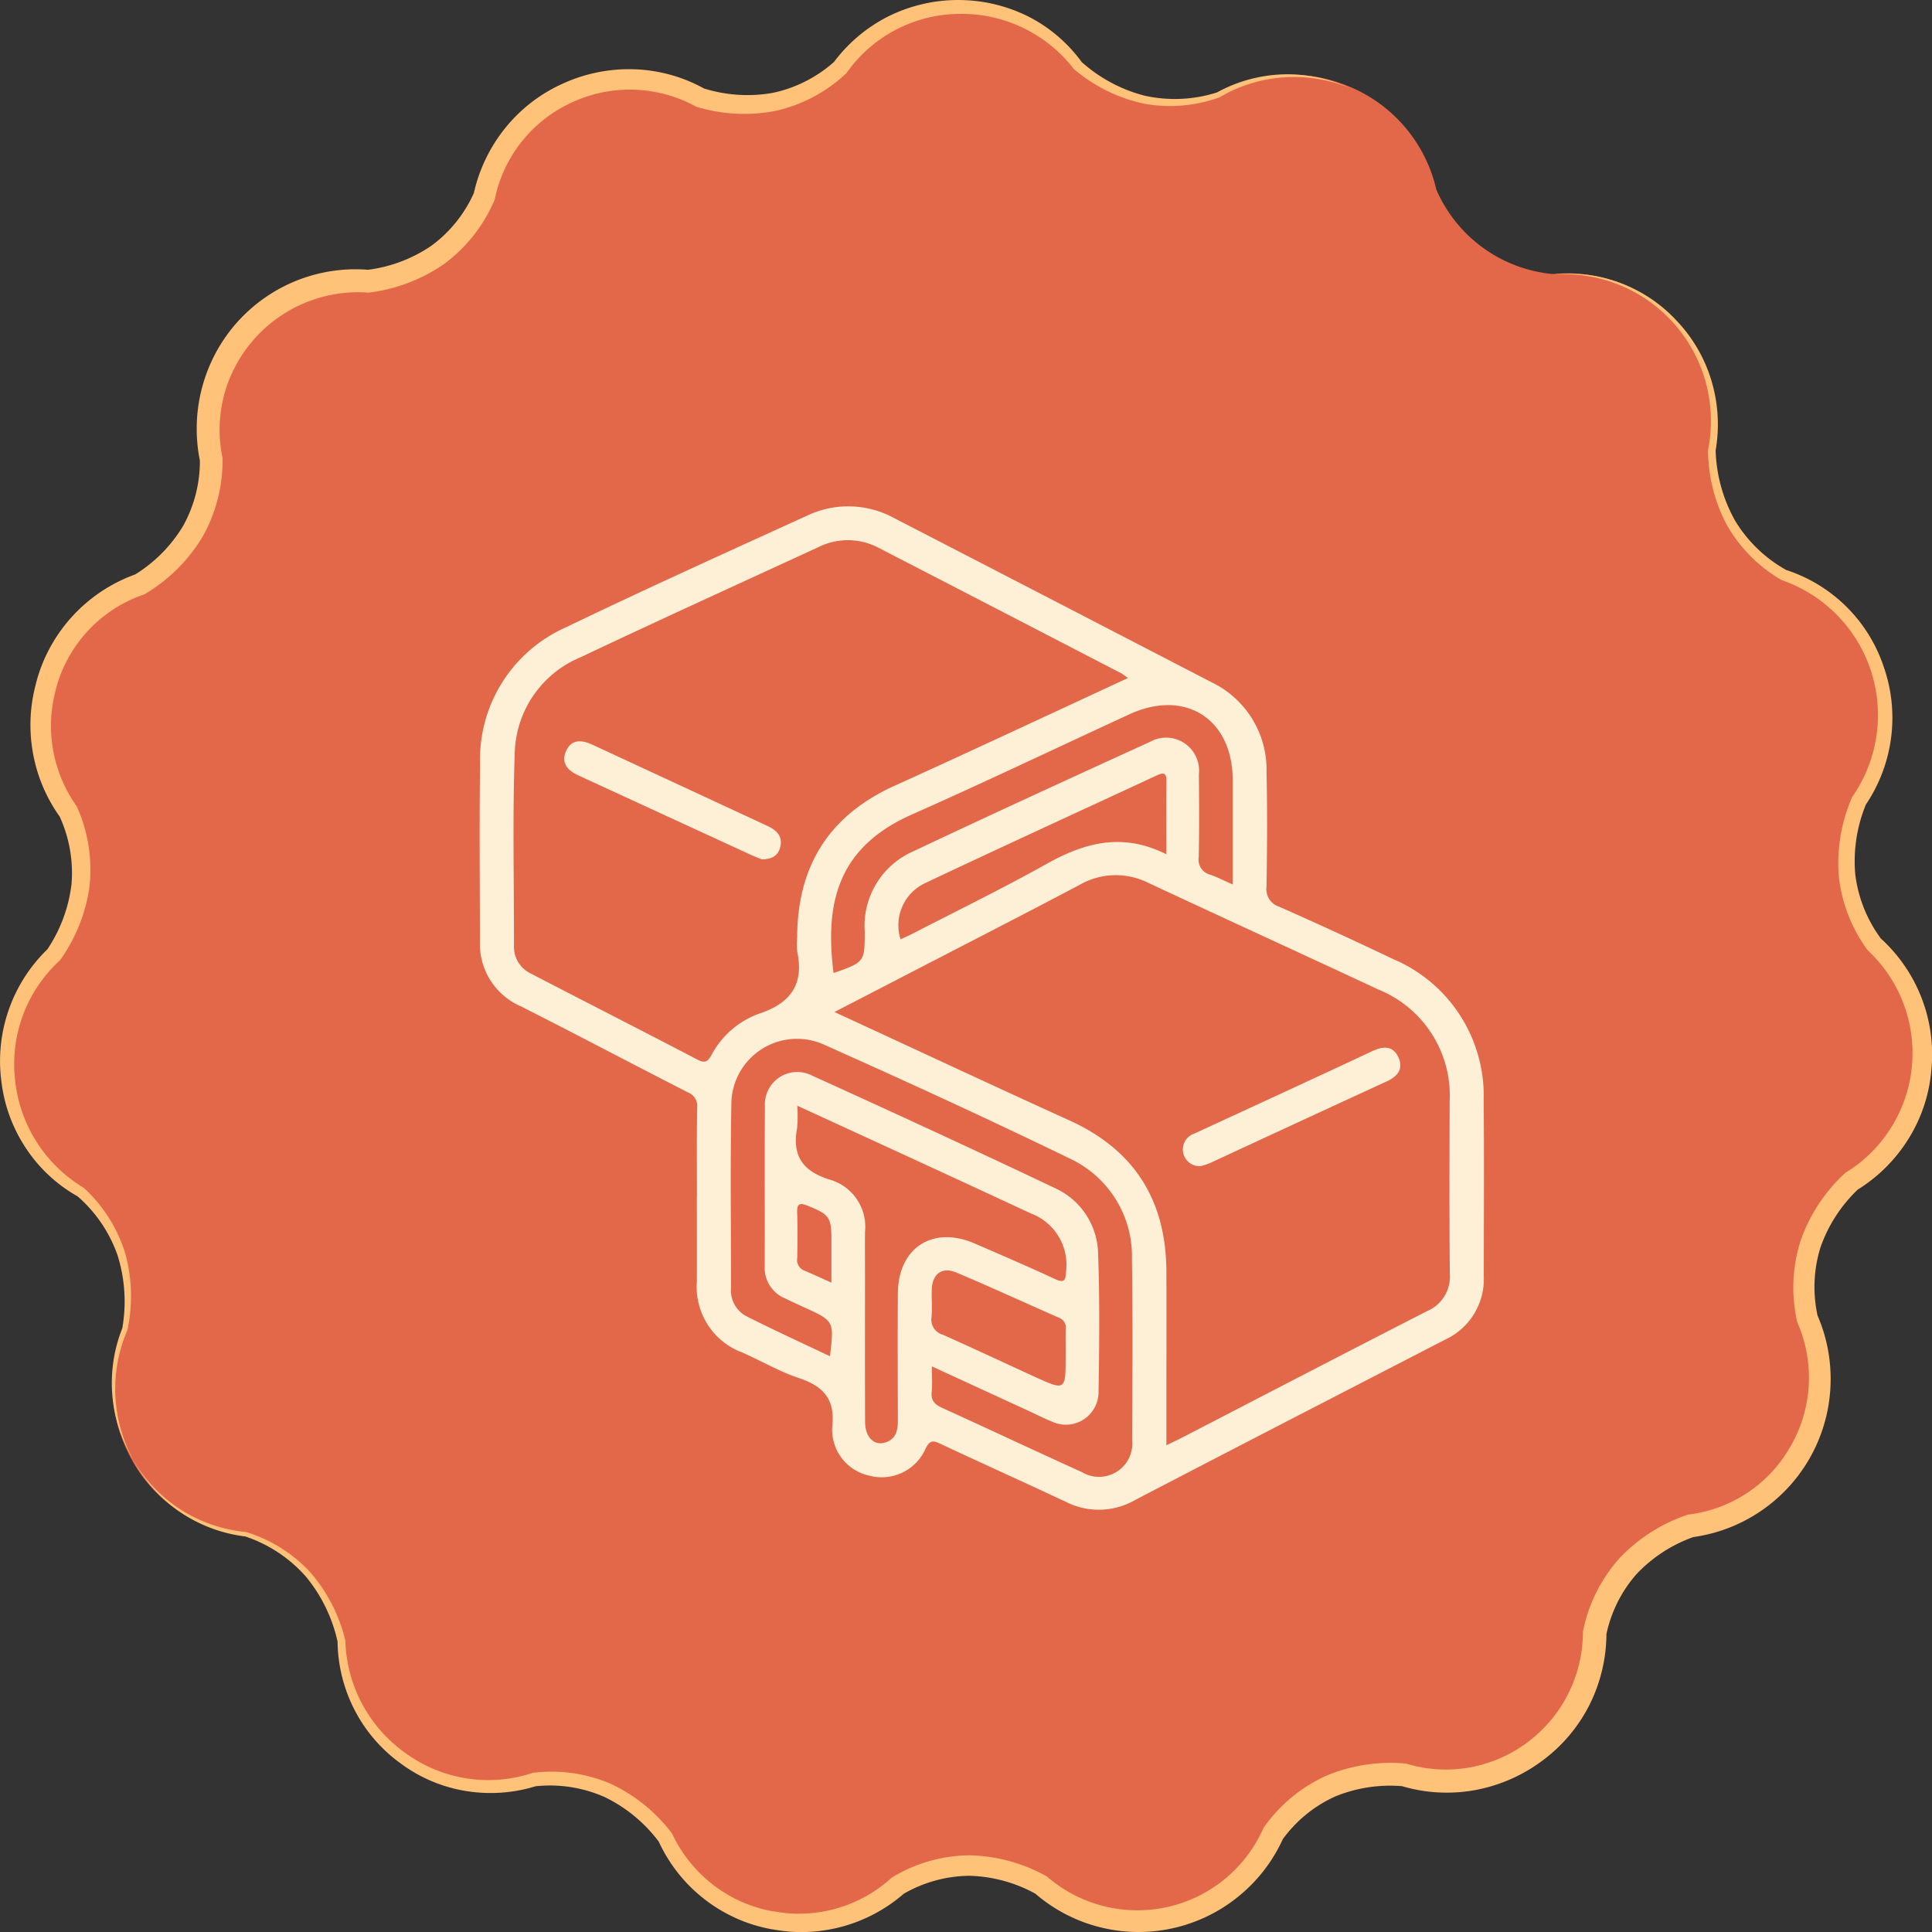 <svg xmlns="http://www.w3.org/2000/svg" xmlns:xlink="http://www.w3.org/1999/xlink" width="145" height="145" viewBox="0 0 145 145">
  <rect x="0" y="0" width="145" height="145" fill="#333333" stroke="none"/>
  <defs>
    <clipPath id="clip-path">
      <path id="Trazado_611025" data-name="Trazado 611025" d="M72.628,1.073a11,11,0,0,0-8.919,4.552A10.54,10.54,0,0,1,53.171,7.88a10.955,10.955,0,0,0-9.324-.6c-.156.058-.312.119-.466.184l-.12.05a11.051,11.051,0,0,0-6.3,7.8,10.581,10.581,0,0,1-8.714,6.368,10.966,10.966,0,0,0-9.2,3.715,11.091,11.091,0,0,0-2.6,9.664,10.617,10.617,0,0,1-5.353,9.395,11.053,11.053,0,0,0-6.932,7.179c-.011.033-.016.065-.027.094-.049.174-.1.347-.14.521A11.1,11.1,0,0,0,5.7,61.525,10.665,10.665,0,0,1,4.61,72.3,11.249,11.249,0,0,0,6.623,90.121a10.661,10.661,0,0,1,3.332,10.292,11.1,11.1,0,0,0,.377,9.374c.076.162.16.313.246.466.018.033.033.066.049.094a11,11,0,0,0,8.387,5.485,10.618,10.618,0,0,1,7.21,8.042,11.159,11.159,0,0,0,14.481,10.394,10.542,10.542,0,0,1,9.859,4.364A11.023,11.023,0,0,0,58.4,144.81c.031.008.062.008.094.016.175.03.349.063.531.087a10.986,10.986,0,0,0,9-2.671A10.514,10.514,0,0,1,78.8,142.2a11.147,11.147,0,0,0,17.436-3.876,10.544,10.544,0,0,1,9.838-4.4,10.96,10.96,0,0,0,9.241-1.359c.147-.091.29-.19.43-.29.031-.021.067-.041.1-.065a11.079,11.079,0,0,0,4.553-8.954,10.606,10.606,0,0,1,7.207-8.041,11.205,11.205,0,0,0,8.775-15.557,10.656,10.656,0,0,1,3.316-10.334,11.23,11.23,0,0,0,1.717-17.792,10.671,10.671,0,0,1-1.151-10.8,11.221,11.221,0,0,0-5.632-16.957,10.637,10.637,0,0,1-5.427-9.394,11.092,11.092,0,0,0-2.721-9.578,10.96,10.96,0,0,0-9.29-3.608,10.583,10.583,0,0,1-8.744-6.334,11.053,11.053,0,0,0-6.381-7.675.884.884,0,0,0-.107-.042c-.156-.066-.32-.128-.48-.19a10.975,10.975,0,0,0-9.364.732A10.528,10.528,0,0,1,81.563,5.477a11,11,0,0,0-8.778-4.405h-.157" transform="translate(-1.105 -1.072)" fill="#e36849"/>
    </clipPath>
    <clipPath id="clip-path-2">
      <path id="Trazado_611025-2" data-name="Trazado 611025" d="M72.628,1.073a11,11,0,0,0-8.919,4.552A10.54,10.54,0,0,1,53.171,7.88a10.955,10.955,0,0,0-9.324-.6c-.156.058-.312.119-.466.184l-.12.05a11.051,11.051,0,0,0-6.3,7.8,10.581,10.581,0,0,1-8.714,6.368,10.966,10.966,0,0,0-9.2,3.715,11.091,11.091,0,0,0-2.6,9.664,10.617,10.617,0,0,1-5.353,9.395,11.053,11.053,0,0,0-6.932,7.179c-.011.033-.016.065-.027.094-.049.174-.1.347-.14.521A11.1,11.1,0,0,0,5.7,61.525,10.665,10.665,0,0,1,4.61,72.3,11.249,11.249,0,0,0,6.623,90.121a10.661,10.661,0,0,1,3.332,10.292,11.1,11.1,0,0,0,.377,9.374c.076.162.16.313.246.466.018.033.033.066.049.094a11,11,0,0,0,8.387,5.485,10.618,10.618,0,0,1,7.21,8.042,11.159,11.159,0,0,0,14.481,10.394,10.542,10.542,0,0,1,9.859,4.364A11.023,11.023,0,0,0,58.4,144.81c.031.008.062.008.094.016.175.03.349.063.531.087a10.986,10.986,0,0,0,9-2.671A10.514,10.514,0,0,1,78.8,142.2a11.147,11.147,0,0,0,17.436-3.876,10.544,10.544,0,0,1,9.838-4.4,10.96,10.96,0,0,0,9.241-1.359c.147-.091.29-.19.43-.29.031-.021.067-.041.1-.065a11.079,11.079,0,0,0,4.553-8.954,10.606,10.606,0,0,1,7.207-8.041,11.205,11.205,0,0,0,8.775-15.557,10.656,10.656,0,0,1,3.316-10.334,11.23,11.23,0,0,0,1.717-17.792,10.671,10.671,0,0,1-1.151-10.8,11.221,11.221,0,0,0-5.632-16.957,10.637,10.637,0,0,1-5.427-9.394,11.092,11.092,0,0,0-2.721-9.578,10.96,10.96,0,0,0-9.29-3.608,10.583,10.583,0,0,1-8.744-6.334,11.053,11.053,0,0,0-6.381-7.675.884.884,0,0,0-.107-.042c-.156-.066-.32-.128-.48-.19a10.975,10.975,0,0,0-9.364.732A10.528,10.528,0,0,1,81.563,5.477a11,11,0,0,0-8.778-4.405h-.157" transform="translate(-1.105 -1.072)" fill="#fff"/>
    </clipPath>
    <clipPath id="clip-path-3">
      <rect id="Rectángulo_378432" data-name="Rectángulo 378432" width="145" height="145" fill="none"/>
    </clipPath>
    <clipPath id="clip-path-4">
      <rect id="Rectángulo_379157" data-name="Rectángulo 379157" width="75.371" height="75.313" fill="#fef0d7"/>
    </clipPath>
  </defs>
  <g id="Grupo_1099253" data-name="Grupo 1099253" transform="translate(-1148 -484)">
    <g id="Grupo_1075206" data-name="Grupo 1075206" transform="translate(828 -9067)">
      <g id="Grupo_1074143" data-name="Grupo 1074143" transform="translate(320 9551)">
        <g id="Grupo_1074028" data-name="Grupo 1074028" transform="translate(0)">
          <g id="Grupo_1074021" data-name="Grupo 1074021" transform="translate(0 0)">
            <g id="Grupo_1074018" data-name="Grupo 1074018" transform="translate(0.458 0.445)">
              <g id="Grupo_1074017" data-name="Grupo 1074017" clip-path="url(#clip-path)">
                <path id="Trazado_611056" data-name="Trazado 611056" d="M0,0H159.982V159.745H0Z" transform="translate(-6.043 155.081) rotate(-90)" fill="#e36849"/>
              </g>
            </g>
            <g id="Grupo_1074020" data-name="Grupo 1074020">
              <g id="Grupo_1074019" data-name="Grupo 1074019" clip-path="url(#clip-path-3)">
                <path id="Trazado_611027" data-name="Trazado 611027" d="M20.249,131.032a10.9,10.9,0,0,0,3.616,4.062,11.024,11.024,0,0,0,5.073,1.81h.016l.019.007a10.9,10.9,0,0,1,4.815,3.022,12.1,12.1,0,0,1,2.625,5.093l.008.031v.037a10.709,10.709,0,0,0,4.6,8.467A10.524,10.524,0,0,0,50.432,155l.046-.016.059-.006a11.233,11.233,0,0,1,5.789.823,12.248,12.248,0,0,1,4.569,3.676l.041.051.031.067a10.436,10.436,0,0,0,3.067,3.8,10.284,10.284,0,0,0,4.475,1.982l-.052-.011.607.091c.207.021.434.059.623.068a10.424,10.424,0,0,0,1.183.021,10.176,10.176,0,0,0,2.36-.37,10.3,10.3,0,0,0,4.15-2.287l.053-.048.074-.043a11.357,11.357,0,0,1,5.736-1.625,12.385,12.385,0,0,1,5.746,1.54l.081.042.067.059a10.338,10.338,0,0,0,16.157-3.62l.034-.078.055-.077a11.557,11.557,0,0,1,4.634-3.831,12.516,12.516,0,0,1,5.909-.928l.1.006.095.028a10.15,10.15,0,0,0,4.707.26,10.352,10.352,0,0,0,8.475-10.1v-.1l.021-.095a11.669,11.669,0,0,1,2.717-5.4,12.575,12.575,0,0,1,5.041-3.242l.1-.035.091-.011a10.192,10.192,0,0,0,7.623-5.136,10.3,10.3,0,0,0,.518-9.236l-.033-.077-.018-.084a11.647,11.647,0,0,1,.277-6.021,12.54,12.54,0,0,1,3.278-5.015l.065-.063.074-.044a10.529,10.529,0,0,0,1.669-16.617l-.054-.05-.04-.056a11.479,11.479,0,0,1-2.132-5.553,12.44,12.44,0,0,1,.982-5.834l.028-.067.035-.049a10.714,10.714,0,0,0-5.28-16.206l-.046-.016-.036-.021a11.179,11.179,0,0,1-4.085-4.125,12.123,12.123,0,0,1-1.405-5.609V55.69l.006-.028a11.015,11.015,0,0,0-11.72-13.118,11.009,11.009,0,0,1,9.378,3.476,11.17,11.17,0,0,1,2.6,4.512,11.421,11.421,0,0,1,.3,5.236l.005-.064a11.464,11.464,0,0,0,1.449,5.282,10.389,10.389,0,0,0,3.9,3.749l-.08-.036a11.431,11.431,0,0,1,7.355,7.3,11.56,11.56,0,0,1,.539,5.341,11.717,11.717,0,0,1-1.925,5.029l.062-.116a11.205,11.205,0,0,0-.821,5.28,10.17,10.17,0,0,0,1.972,4.9l-.094-.106a11.766,11.766,0,0,1,3.837,9.877,11.592,11.592,0,0,1-1.719,5.194,11.84,11.84,0,0,1-3.88,3.855l.138-.107a11,11,0,0,0-2.864,4.4,10.042,10.042,0,0,0-.2,5.206l-.051-.161a11.966,11.966,0,0,1,1,5.409,11.961,11.961,0,0,1-10.383,11.3l.186-.045a10.859,10.859,0,0,0-4.357,2.812,9.9,9.9,0,0,0-2.28,4.61l.021-.191a12.039,12.039,0,0,1-1.275,5.4,11.841,11.841,0,0,1-3.581,4.216,12.075,12.075,0,0,1-5.066,2.187,11.844,11.844,0,0,1-5.5-.33l.189.035a10.853,10.853,0,0,0-5.129.765,9.9,9.9,0,0,0-3.98,3.275l.09-.155a11.89,11.89,0,0,1-3.363,4.378,11.869,11.869,0,0,1-15.308-.258l.147.1a10.86,10.86,0,0,0-5.034-1.39,10.066,10.066,0,0,0-5,1.39l.126-.09a11.725,11.725,0,0,1-7.451,2.92,11.4,11.4,0,0,1-1.371-.048c-.235-.017-.429-.054-.646-.079l-.655-.107.026,0-.078-.014a11.452,11.452,0,0,1-2.583-.843,11.648,11.648,0,0,1-5.706-5.742l.072.117a11.123,11.123,0,0,0-4.095-3.406,10.164,10.164,0,0,0-5.241-.813l.1-.022a11.473,11.473,0,0,1-5.317.369,11.2,11.2,0,0,1-4.887-2.08,11.328,11.328,0,0,1-3.45-4.022,11.473,11.473,0,0,1-1.265-5.127l.01.069a11.574,11.574,0,0,0-2.392-4.932,10.512,10.512,0,0,0-4.571-3.017l.036.009a11.03,11.03,0,0,1-8.654-6.206" transform="translate(-10.501 -21.928)" fill="#ffc278"/>
                <path id="Trazado_611028" data-name="Trazado 611028" d="M101.257,6.584a11.015,11.015,0,0,0-9.731.72l-.016.01-.024.008A10.945,10.945,0,0,1,85.8,7.77a12,12,0,0,1-5.157-2.548L80.61,5.2l-.031-.041a10.635,10.635,0,0,0-8.634-4.115,10.43,10.43,0,0,0-8.382,4.395l-.034.049-.058.052a11.351,11.351,0,0,1-5.224,2.774,12.384,12.384,0,0,1-5.911-.279l-.073-.021-.082-.044a10.324,10.324,0,0,0-9.264-.28,10.251,10.251,0,0,0-5.778,7.23L37.122,15l-.039.088A11.6,11.6,0,0,1,33.348,19.8a12.541,12.541,0,0,1-5.587,2.15l-.1.015-.1-.009A10.42,10.42,0,0,0,16.839,29.57a10.289,10.289,0,0,0-.152,4.726l.018.09v.09a11.7,11.7,0,0,1-1.52,5.842,12.515,12.515,0,0,1-4.246,4.228l-.085.054-.084.028a10.262,10.262,0,0,0-6.444,6.627c-.1.358-.213.779-.3,1.2a11.2,11.2,0,0,0-.166,1.171,10.34,10.34,0,0,0,.081,2.4,10.5,10.5,0,0,0,1.779,4.438l.049.07.028.066A11.571,11.571,0,0,1,6.722,66.5,12.436,12.436,0,0,1,4.552,72l-.046.068-.048.044A10.537,10.537,0,0,0,1.127,81,10.711,10.711,0,0,0,6.24,89.12l.042.025.027.026a11.1,11.1,0,0,1,3.084,4.876,12.11,12.11,0,0,1,.18,5.728l0,.028-.008.017a11.138,11.138,0,0,0-.514,7.395,11.994,11.994,0,0,0,.948,2.354,12.108,12.108,0,0,1-1.057-2.32,11.127,11.127,0,0,1,.246-7.588l-.013.044a11.6,11.6,0,0,0-.347-5.477,10.4,10.4,0,0,0-3.045-4.475l.069.051a11.274,11.274,0,0,1-3.909-3.634A11.5,11.5,0,0,1,.1,81.125,11.667,11.667,0,0,1,3.607,71.2l-.094.111a11.144,11.144,0,0,0,1.854-4.962A10.134,10.134,0,0,0,4.439,61.2l.078.137a11.757,11.757,0,0,1-2.086-5.07A11.927,11.927,0,0,1,2.319,53.5a12.46,12.46,0,0,1,.191-1.394c.09-.424.192-.84.326-1.313a11.858,11.858,0,0,1,7.4-7.713l-.17.082a10.854,10.854,0,0,0,3.675-3.687A9.984,9.984,0,0,0,15,34.464l.018.18a12.034,12.034,0,0,1,.141-5.527A11.909,11.909,0,0,1,27.71,20.254l-.194.006a10.874,10.874,0,0,0,4.863-1.818A9.941,9.941,0,0,0,35.6,14.406l-.055.169a11.923,11.923,0,0,1,2.376-4.968,11.706,11.706,0,0,1,4.343-3.343A11.984,11.984,0,0,1,47.63,5.2a11.61,11.61,0,0,1,5.26,1.471l-.155-.063a10.97,10.97,0,0,0,5.238.367A10.054,10.054,0,0,0,62.647,4.6l-.091.1A11.636,11.636,0,0,1,66.7,1.215a11.8,11.8,0,0,1,10.444.007A11.266,11.266,0,0,1,81.2,4.68l-.063-.065a11.335,11.335,0,0,0,4.783,2.569,10.44,10.44,0,0,0,5.439-.254l-.04.017a11.035,11.035,0,0,1,4.948-1.365,11.184,11.184,0,0,1,4.986,1" transform="translate(0 0)" fill="#ffc278"/>
              </g>
            </g>
          </g>
        </g>
      </g>
      <g id="Grupo_1074144" data-name="Grupo 1074144" transform="translate(347.117 9578.125)">
        <rect id="Rectángulo_378411" data-name="Rectángulo 378411" width="91.063" height="91.062" transform="translate(0)" fill="none"/>
      </g>
    </g>
    <g id="Grupo_156261" data-name="Grupo 156261" transform="translate(1181.354 513.741)">
      <g id="Grupo_1075325" data-name="Grupo 1075325" transform="translate(2.646 8.259)">
        <g id="Grupo_1075324" data-name="Grupo 1075324" clip-path="url(#clip-path-4)">
          <path id="Trazado_615779" data-name="Trazado 615779" d="M16.307,51.85c0-2.236-.022-4.472.016-6.708a1.1,1.1,0,0,0-.712-1.166c-4.185-2.136-8.337-4.336-12.53-6.455A5.087,5.087,0,0,1,.021,32.655c-.006-4.433-.052-8.866.012-13.3A10.831,10.831,0,0,1,6.458,9.088C12.453,6.2,18.518,3.461,24.571.7a7.2,7.2,0,0,1,6.568.2q11.95,6.171,23.893,12.358a7.264,7.264,0,0,1,4.023,6.7c.066,2.862.044,5.728,0,8.59a1.372,1.372,0,0,0,.946,1.5q4.294,1.9,8.536,3.923a11.146,11.146,0,0,1,6.815,10.632c.042,4.393.011,8.787.008,13.18a4.992,4.992,0,0,1-2.879,4.747c-7.756,4.009-15.522,8-23.264,12.035a5.463,5.463,0,0,1-5.168.178c-3.118-1.465-6.259-2.879-9.379-4.339-.553-.258-.857-.425-1.216.345a3.6,3.6,0,0,1-4.216,2,3.527,3.527,0,0,1-2.78-3.613c.246-2.122-.64-3.091-2.516-3.716-1.476-.491-2.843-1.306-4.279-1.93A5.247,5.247,0,0,1,16.3,58.2c.012-2.118,0-4.236,0-6.355m10.33-13.89c6.069,2.8,11.846,5.506,17.653,8.144,4.887,2.22,7.235,6.022,7.257,11.327.014,3.412,0,6.824,0,10.237v2.807c.518-.252.866-.413,1.206-.589,6.12-3.165,12.231-6.347,18.366-9.484a2.8,2.8,0,0,0,1.7-2.795c-.041-4.314-.026-8.628-.012-12.942a8.577,8.577,0,0,0-5.329-8.384c-5.745-2.682-11.511-5.317-17.257-8a5.445,5.445,0,0,0-5.169.124c-4.256,2.252-8.544,4.443-12.82,6.658-1.8.93-3.592,1.858-5.6,2.894M48.648,12.892a4.538,4.538,0,0,0-.478-.351Q39.045,7.814,29.913,3.1a4.957,4.957,0,0,0-4.533-.018C19.445,5.818,13.494,8.523,7.588,11.322a8,8,0,0,0-4.955,7.17c-.172,4.818-.051,9.647-.059,14.471a2.222,2.222,0,0,0,1.258,2.1c4.17,2.164,8.358,4.294,12.523,6.469.525.274.753.163,1.013-.3a6.59,6.59,0,0,1,3.65-3.171c2.306-.769,3.33-2.182,2.82-4.617a5.207,5.207,0,0,1-.01-1.057c.008-5.358,2.368-9.178,7.307-11.413,5.81-2.629,11.582-5.341,17.512-8.082M33.936,64.549c0,.764.049,1.343-.013,1.911-.074.675.26.964.819,1.218C38.233,69.267,41.7,70.9,45.2,72.486a2.5,2.5,0,0,0,3.768-2.428c.019-4.51.056-9.021-.014-13.531a8.093,8.093,0,0,0-4.694-7.591c-6.09-2.956-12.246-5.781-18.429-8.538a4.925,4.925,0,0,0-6.942,4.474c-.085,4.587-.027,9.177-.023,13.766a2.193,2.193,0,0,0,1.066,2.1c2.079,1.06,4.2,2.026,6.359,3.051.313-2.638.312-2.637-1.884-3.649-.5-.229-1-.455-1.49-.694a2.484,2.484,0,0,1-1.525-2.425c.017-4-.013-8,.016-12a2.429,2.429,0,0,1,3.516-2.307c6.092,2.768,12.172,5.566,18.216,8.439a5.523,5.523,0,0,1,3.276,4.958c.126,3.447.088,6.9.033,10.352a2.453,2.453,0,0,1-3.513,2.223c-.545-.216-1.068-.487-1.6-.732l-7.4-3.406M23.838,44.99a10.4,10.4,0,0,1-.012,1.656c-.392,2.1.417,3.277,2.493,3.9a3.676,3.676,0,0,1,2.6,3.911c-.007,1.02,0,2.04,0,3.059,0,3.726-.007,7.453.006,11.179,0,1.153.663,1.825,1.5,1.571s.964-.923.962-1.681c-.008-3.177-.024-6.354,0-9.531.03-3.423,2.63-5.088,5.776-3.723,2.011.872,4.024,1.74,6.012,2.661.655.3.8.157.828-.513a4.117,4.117,0,0,0-2.631-4.407q-5.856-2.723-11.726-5.417c-1.874-.864-3.751-1.723-5.8-2.666M56.517,28.385c0-2.743,0-5.291,0-7.839-.008-4.6-3.568-6.865-7.757-4.935-5.44,2.506-10.845,5.091-16.32,7.518-5.512,2.443-6.563,6.547-5.88,11.9,2.325-.819,2.344-.819,2.34-3.136a6.094,6.094,0,0,1,3.6-5.98c5.911-2.791,11.853-5.517,17.8-8.231A2.474,2.474,0,0,1,53.978,20.1c.017,2.079.035,4.159-.013,6.237a1.164,1.164,0,0,0,.87,1.312c.508.176.99.427,1.682.732m-4.98-2.269c0-1.993-.011-3.755.006-5.517.006-.642-.267-.609-.722-.4C45,22.9,39.158,25.568,33.357,28.316A3.493,3.493,0,0,0,31.589,32.5c.322-.152.638-.29.944-.448,3.34-1.725,6.724-3.373,10-5.206,2.853-1.6,5.7-2.391,9-.732m-7.55,37.629c0-.667-.011-1.334,0-2a.768.768,0,0,0-.485-.835c-2.58-1.132-5.138-2.315-7.735-3.406-1.051-.441-1.777.1-1.828,1.23-.032.7.043,1.416-.022,2.116a1.178,1.178,0,0,0,.853,1.327c2.288,1.019,4.554,2.086,6.832,3.128,2.381,1.089,2.383,1.086,2.381-1.562M26.4,58.264c0-1.164,0-2.164,0-3.164,0-1.748-.153-1.948-1.747-2.592-.563-.228-.853-.254-.824.5.044,1.131.023,2.265.006,3.4a.853.853,0,0,0,.509.943c.635.267,1.26.558,2.056.913" transform="translate(0 0)" fill="#fef0d7"/>
          <path id="Trazado_615780" data-name="Trazado 615780" d="M225.5,181.483a1.255,1.255,0,0,1-.465-2.45c1.882-.873,3.767-1.737,5.65-2.609,2.557-1.184,5.118-2.36,7.666-3.563.819-.387,1.569-.451,1.986.468.377.828-.04,1.4-.841,1.773q-6.665,3.069-13.321,6.159a5.287,5.287,0,0,1-.674.223" transform="translate(-171.379 -131.963)" fill="#fef0d7"/>
          <path id="Trazado_615781" data-name="Trazado 615781" d="M41.8,83.767c-.167-.067-.46-.171-.742-.3q-6.5-2.994-13.008-5.989c-.825-.378-1.335-.94-.936-1.837.416-.936,1.212-.831,2-.464q6.547,3.041,13.095,6.078c.72.333,1.2.794.968,1.636-.161.593-.613.886-1.379.877" transform="translate(-20.629 -57.275)" fill="#fef0d7"/>
        </g>
      </g>
    </g>
  </g>
</svg>

